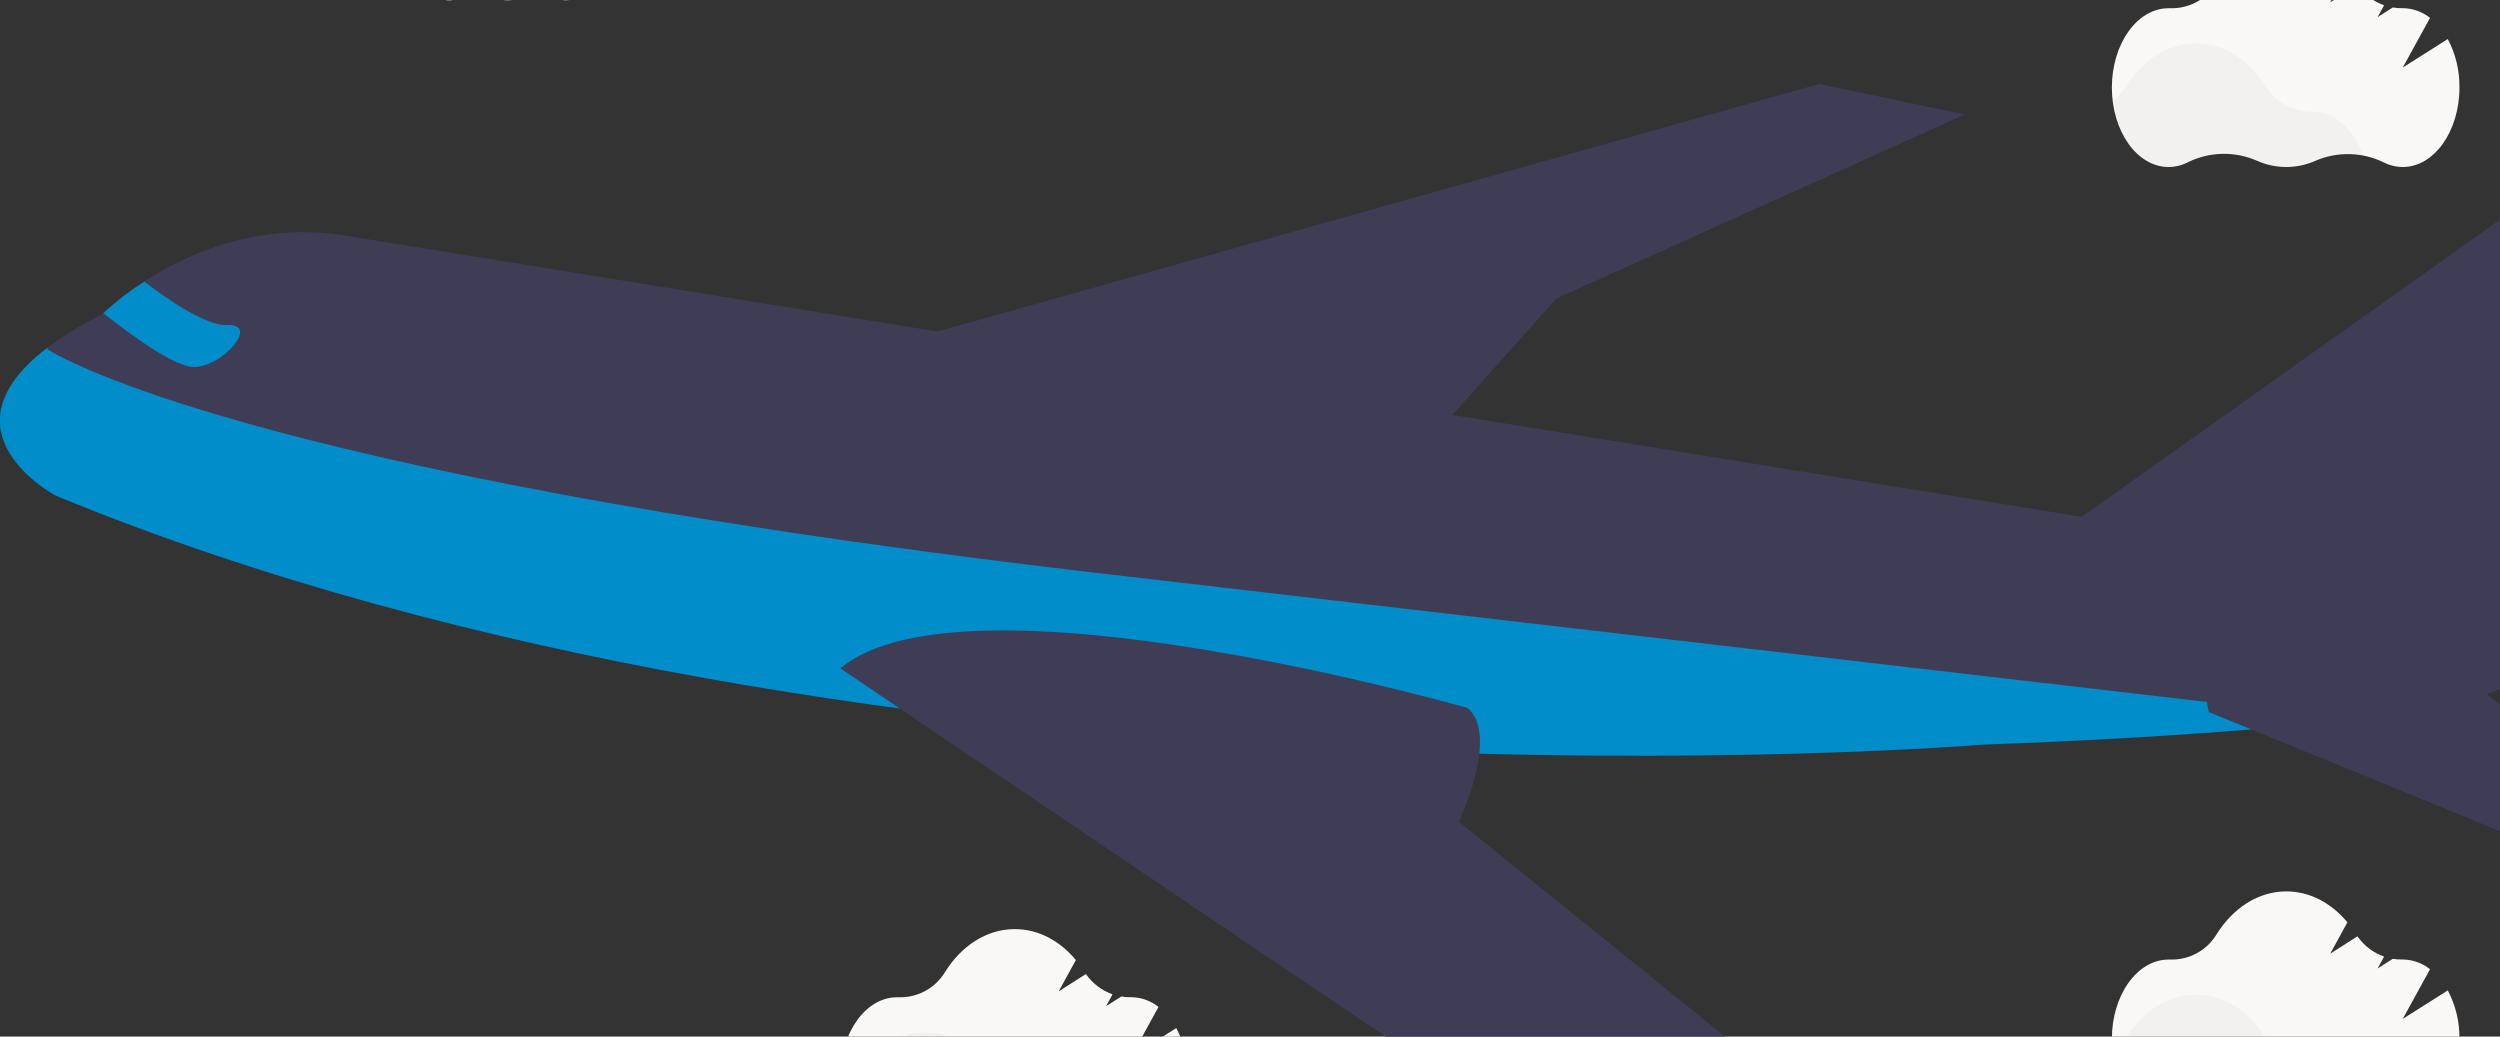<svg width="164" height="68" viewBox="0 0 164 68" fill="none" xmlns="http://www.w3.org/2000/svg">
<rect x="0" y="0" width="164" height="68" fill="#333333" stroke="none"/>
<g clip-path="url(#clip0)">
<path d="M163.336 45.471C161.48 46.156 158.219 46.719 154.446 47.172C144.185 48.405 130.125 48.843 130.125 48.843C130.125 48.843 57.845 54.846 3.673 32.52C3.673 32.52 -4.207 28.383 3.103 22.816C4.228 21.984 5.425 21.253 6.679 20.632L6.768 20.543C7.599 19.773 8.498 19.08 9.453 18.471C12.259 16.653 16.998 14.5 22.766 15.476L165.046 38.519C165.046 38.519 170.243 42.916 163.336 45.471Z" fill="#3F3D56"/>
<path d="M134.987 35.027L164.772 13.866L177.9 16.14L165.046 38.519C165.046 38.519 135.329 38.757 134.987 35.027Z" fill="#3F3D56"/>
<path d="M60 22.171L119.329 5.51L128.892 7.511L102.092 19.584L93.716 28.968L60 22.171Z" fill="#3F3D56"/>
<path d="M154.446 47.172C144.185 48.405 130.125 48.843 130.125 48.843C130.125 48.843 57.845 54.846 3.673 32.52C3.673 32.52 -4.207 28.383 3.103 22.816L3.127 22.919C3.127 22.919 14.817 30.83 70.667 37.434L154.446 47.172Z" fill="#008DC9"/>
<path d="M144.909 46.715L171.434 57.561L178.097 56.821L162.232 44.88C162.232 44.88 143.041 40.779 144.909 46.715Z" fill="#3F3D56"/>
<path d="M12.746 24.078C11.48 24.099 8.581 21.973 6.778 20.543C7.609 19.773 8.508 19.08 9.462 18.471C10.916 19.587 13.502 21.395 14.94 21.325C17.017 21.239 14.651 24.043 12.746 24.078Z" fill="#008DC9"/>
<path d="M133.249 84.204L116.218 85.096L68.337 52.766L59.449 46.763L55.132 43.846C63.232 36.997 96.279 46.443 96.279 46.443C96.912 46.978 97.113 47.867 97.085 48.848C97.03 50.686 96.167 52.844 95.835 53.62C95.755 53.81 95.706 53.911 95.706 53.911L133.249 84.204Z" fill="#3F3D56"/>
<path d="M77.163 67.441L74.208 69.314L75.998 66.054C75.492 65.649 74.864 65.425 74.216 65.417H74.168C73.964 65.421 73.759 65.406 73.557 65.371L72.557 66.007L72.985 65.227C72.277 64.978 71.665 64.512 71.237 63.895L69.449 65.036L70.577 62.978C69.532 61.72 68.123 60.95 66.57 60.95C64.71 60.95 63.053 62.057 61.983 63.784C61.666 64.302 61.218 64.726 60.684 65.013C60.15 65.301 59.549 65.441 58.943 65.421H58.845C56.791 65.421 55.126 67.751 55.126 70.628C55.126 73.505 56.791 75.836 58.845 75.836C59.296 75.835 59.74 75.723 60.139 75.51C60.838 75.171 61.602 74.987 62.38 74.972C63.157 74.957 63.928 75.111 64.64 75.423C65.242 75.692 65.894 75.831 66.553 75.831C67.213 75.831 67.864 75.692 68.466 75.423C69.172 75.117 69.936 74.966 70.706 74.98C71.475 74.995 72.232 75.175 72.926 75.509C73.322 75.716 73.762 75.825 74.208 75.826C76.262 75.826 77.927 73.496 77.927 70.619C77.942 69.512 77.679 68.42 77.163 67.441Z" fill="#F9F8F7"/>
<path opacity="0.03" d="M71.605 75.061C70.532 74.858 69.423 74.979 68.419 75.408C67.817 75.678 67.166 75.817 66.507 75.817C65.847 75.817 65.196 75.678 64.594 75.408C63.882 75.095 63.111 74.94 62.334 74.955C61.557 74.971 60.792 75.155 60.093 75.495C59.694 75.707 59.249 75.819 58.797 75.821C56.973 75.821 55.455 73.979 55.139 71.551C55.504 71.286 55.814 70.952 56.051 70.567C57.121 68.842 58.778 67.734 60.638 67.734C62.498 67.734 64.138 68.819 65.206 70.531C65.525 71.047 65.971 71.472 66.502 71.765C67.033 72.057 67.63 72.207 68.237 72.2H68.284C69.736 72.196 70.993 73.361 71.605 75.061Z" fill="black"/>
<path d="M160.575 64.968L157.621 66.84L159.41 63.581C158.904 63.176 158.276 62.952 157.628 62.943H157.581C157.376 62.947 157.171 62.932 156.969 62.898L155.969 63.533L156.397 62.753C155.689 62.504 155.077 62.038 154.649 61.421L152.861 62.563L153.99 60.504C152.945 59.246 151.535 58.476 149.982 58.476C148.122 58.476 146.465 59.583 145.396 61.311C145.078 61.828 144.63 62.252 144.096 62.539C143.562 62.827 142.961 62.968 142.356 62.947H142.257C140.203 62.947 138.538 65.278 138.538 68.155C138.538 71.031 140.203 73.362 142.257 73.362C142.708 73.361 143.152 73.249 143.551 73.037C144.25 72.697 145.015 72.513 145.792 72.498C146.569 72.483 147.34 72.637 148.052 72.949C148.654 73.219 149.306 73.358 149.965 73.358C150.625 73.358 151.276 73.219 151.879 72.949C152.585 72.643 153.348 72.492 154.118 72.507C154.887 72.522 155.644 72.702 156.338 73.035C156.734 73.242 157.174 73.351 157.621 73.353C159.674 73.353 161.339 71.022 161.339 68.145C161.354 67.039 161.091 65.946 160.575 64.968Z" fill="#F9F8F7"/>
<path opacity="0.03" d="M155.018 72.588C153.945 72.385 152.836 72.505 151.831 72.934C151.23 73.204 150.578 73.343 149.919 73.343C149.26 73.343 148.608 73.204 148.006 72.934C147.295 72.621 146.523 72.467 145.746 72.482C144.969 72.497 144.204 72.681 143.505 73.022C143.106 73.233 142.661 73.345 142.209 73.347C140.385 73.347 138.867 71.505 138.552 69.078C138.917 68.812 139.227 68.478 139.464 68.094C140.534 66.368 142.19 65.261 144.051 65.261C145.911 65.261 147.55 66.345 148.618 68.058C148.938 68.575 149.386 69.001 149.919 69.293C150.451 69.586 151.051 69.735 151.658 69.726H151.706C153.148 69.722 154.406 70.887 155.018 72.588Z" fill="black"/>
<path d="M160.575 2.56L157.62 4.432L159.41 1.173C158.904 0.768 158.276 0.544 157.628 0.536H157.581C157.376 0.54 157.171 0.525 156.969 0.49L155.969 1.126L156.397 0.346C155.689 0.097 155.077 -0.369 154.649 -0.986L152.861 0.155L153.99 -1.903C152.944 -3.161 151.535 -3.932 149.982 -3.932C148.122 -3.932 146.465 -2.824 145.396 -1.097C145.078 -0.579 144.63 -0.155 144.096 0.132C143.562 0.419 142.961 0.56 142.356 0.54H142.257C140.203 0.54 138.538 2.87 138.538 5.747C138.538 8.624 140.203 10.955 142.257 10.955C142.708 10.953 143.152 10.842 143.551 10.63C144.25 10.29 145.015 10.106 145.792 10.091C146.569 10.076 147.34 10.23 148.052 10.542C148.653 10.812 149.305 10.953 149.964 10.955C150.624 10.957 151.276 10.819 151.879 10.552C152.585 10.245 153.348 10.094 154.118 10.109C154.887 10.124 155.644 10.304 156.338 10.637C156.734 10.844 157.174 10.953 157.62 10.955C159.674 10.955 161.339 8.624 161.339 5.747C161.355 4.638 161.093 3.542 160.575 2.56Z" fill="#F9F8F7"/>
<path opacity="0.03" d="M155.018 10.181C153.945 9.977 152.836 10.098 151.831 10.527C151.23 10.797 150.578 10.936 149.919 10.936C149.26 10.936 148.608 10.797 148.006 10.527C147.295 10.214 146.523 10.059 145.746 10.075C144.969 10.09 144.204 10.274 143.505 10.614C143.106 10.826 142.661 10.938 142.209 10.94C140.385 10.94 138.867 9.098 138.552 6.67C138.917 6.405 139.227 6.071 139.464 5.687C140.534 3.961 142.19 2.854 144.051 2.854C145.911 2.854 147.55 3.938 148.618 5.65C148.938 6.168 149.386 6.594 149.919 6.886C150.451 7.179 151.051 7.328 151.658 7.319H151.706C153.148 7.315 154.406 8.48 155.018 10.181Z" fill="black"/>
<path d="M38.588 -4.173L37.116 -3.239L38.009 -4.864C37.756 -5.067 37.443 -5.18 37.119 -5.184H37.097C36.994 -5.183 36.892 -5.19 36.791 -5.206L36.293 -4.891L36.506 -5.271C36.152 -5.395 35.847 -5.627 35.633 -5.935L34.742 -5.364L35.312 -6.39C35.075 -6.697 34.773 -6.947 34.427 -7.122C34.081 -7.297 33.701 -7.393 33.314 -7.402C32.386 -7.402 31.56 -6.85 31.034 -5.988C30.875 -5.73 30.651 -5.518 30.384 -5.374C30.117 -5.231 29.816 -5.161 29.514 -5.172H29.464C28.44 -5.172 27.61 -4.008 27.61 -2.573C27.61 -1.139 28.44 0.024 29.464 0.024C29.689 0.023 29.911 -0.032 30.11 -0.138C30.459 -0.308 30.84 -0.4 31.228 -0.407C31.616 -0.415 32.001 -0.338 32.356 -0.181C32.655 -0.048 32.979 0.02 33.306 0.02C33.633 0.02 33.957 -0.048 34.256 -0.181C34.608 -0.335 34.989 -0.41 35.373 -0.402C35.757 -0.395 36.135 -0.304 36.481 -0.138C36.678 -0.035 36.897 0.019 37.119 0.02C38.144 0.02 38.974 -1.142 38.974 -2.577C38.981 -3.133 38.848 -3.682 38.588 -4.173Z" fill="#F2F2F2"/>
<path opacity="0.03" d="M35.816 -0.372C35.28 -0.474 34.727 -0.414 34.226 -0.199C33.926 -0.066 33.603 0.002 33.276 0.003C32.945 0.003 32.617 -0.068 32.316 -0.204C31.961 -0.36 31.576 -0.436 31.188 -0.429C30.8 -0.421 30.419 -0.329 30.07 -0.159C29.872 -0.053 29.651 0.002 29.426 0.003C28.516 0.003 27.758 -0.916 27.6 -2.126C27.782 -2.259 27.936 -2.426 28.056 -2.617C28.588 -3.479 29.415 -4.031 30.336 -4.031C31.258 -4.031 32.08 -3.484 32.616 -2.634C32.776 -2.375 33 -2.163 33.267 -2.017C33.533 -1.871 33.833 -1.797 34.136 -1.802H34.161C34.877 -1.802 35.51 -1.22 35.816 -0.372Z" fill="black"/>
</g>
<defs>
<clipPath id="clip0">
<path d="M0 -30H202V98H0V-30Z" fill="white"/>
</clipPath>
</defs>
</svg>
